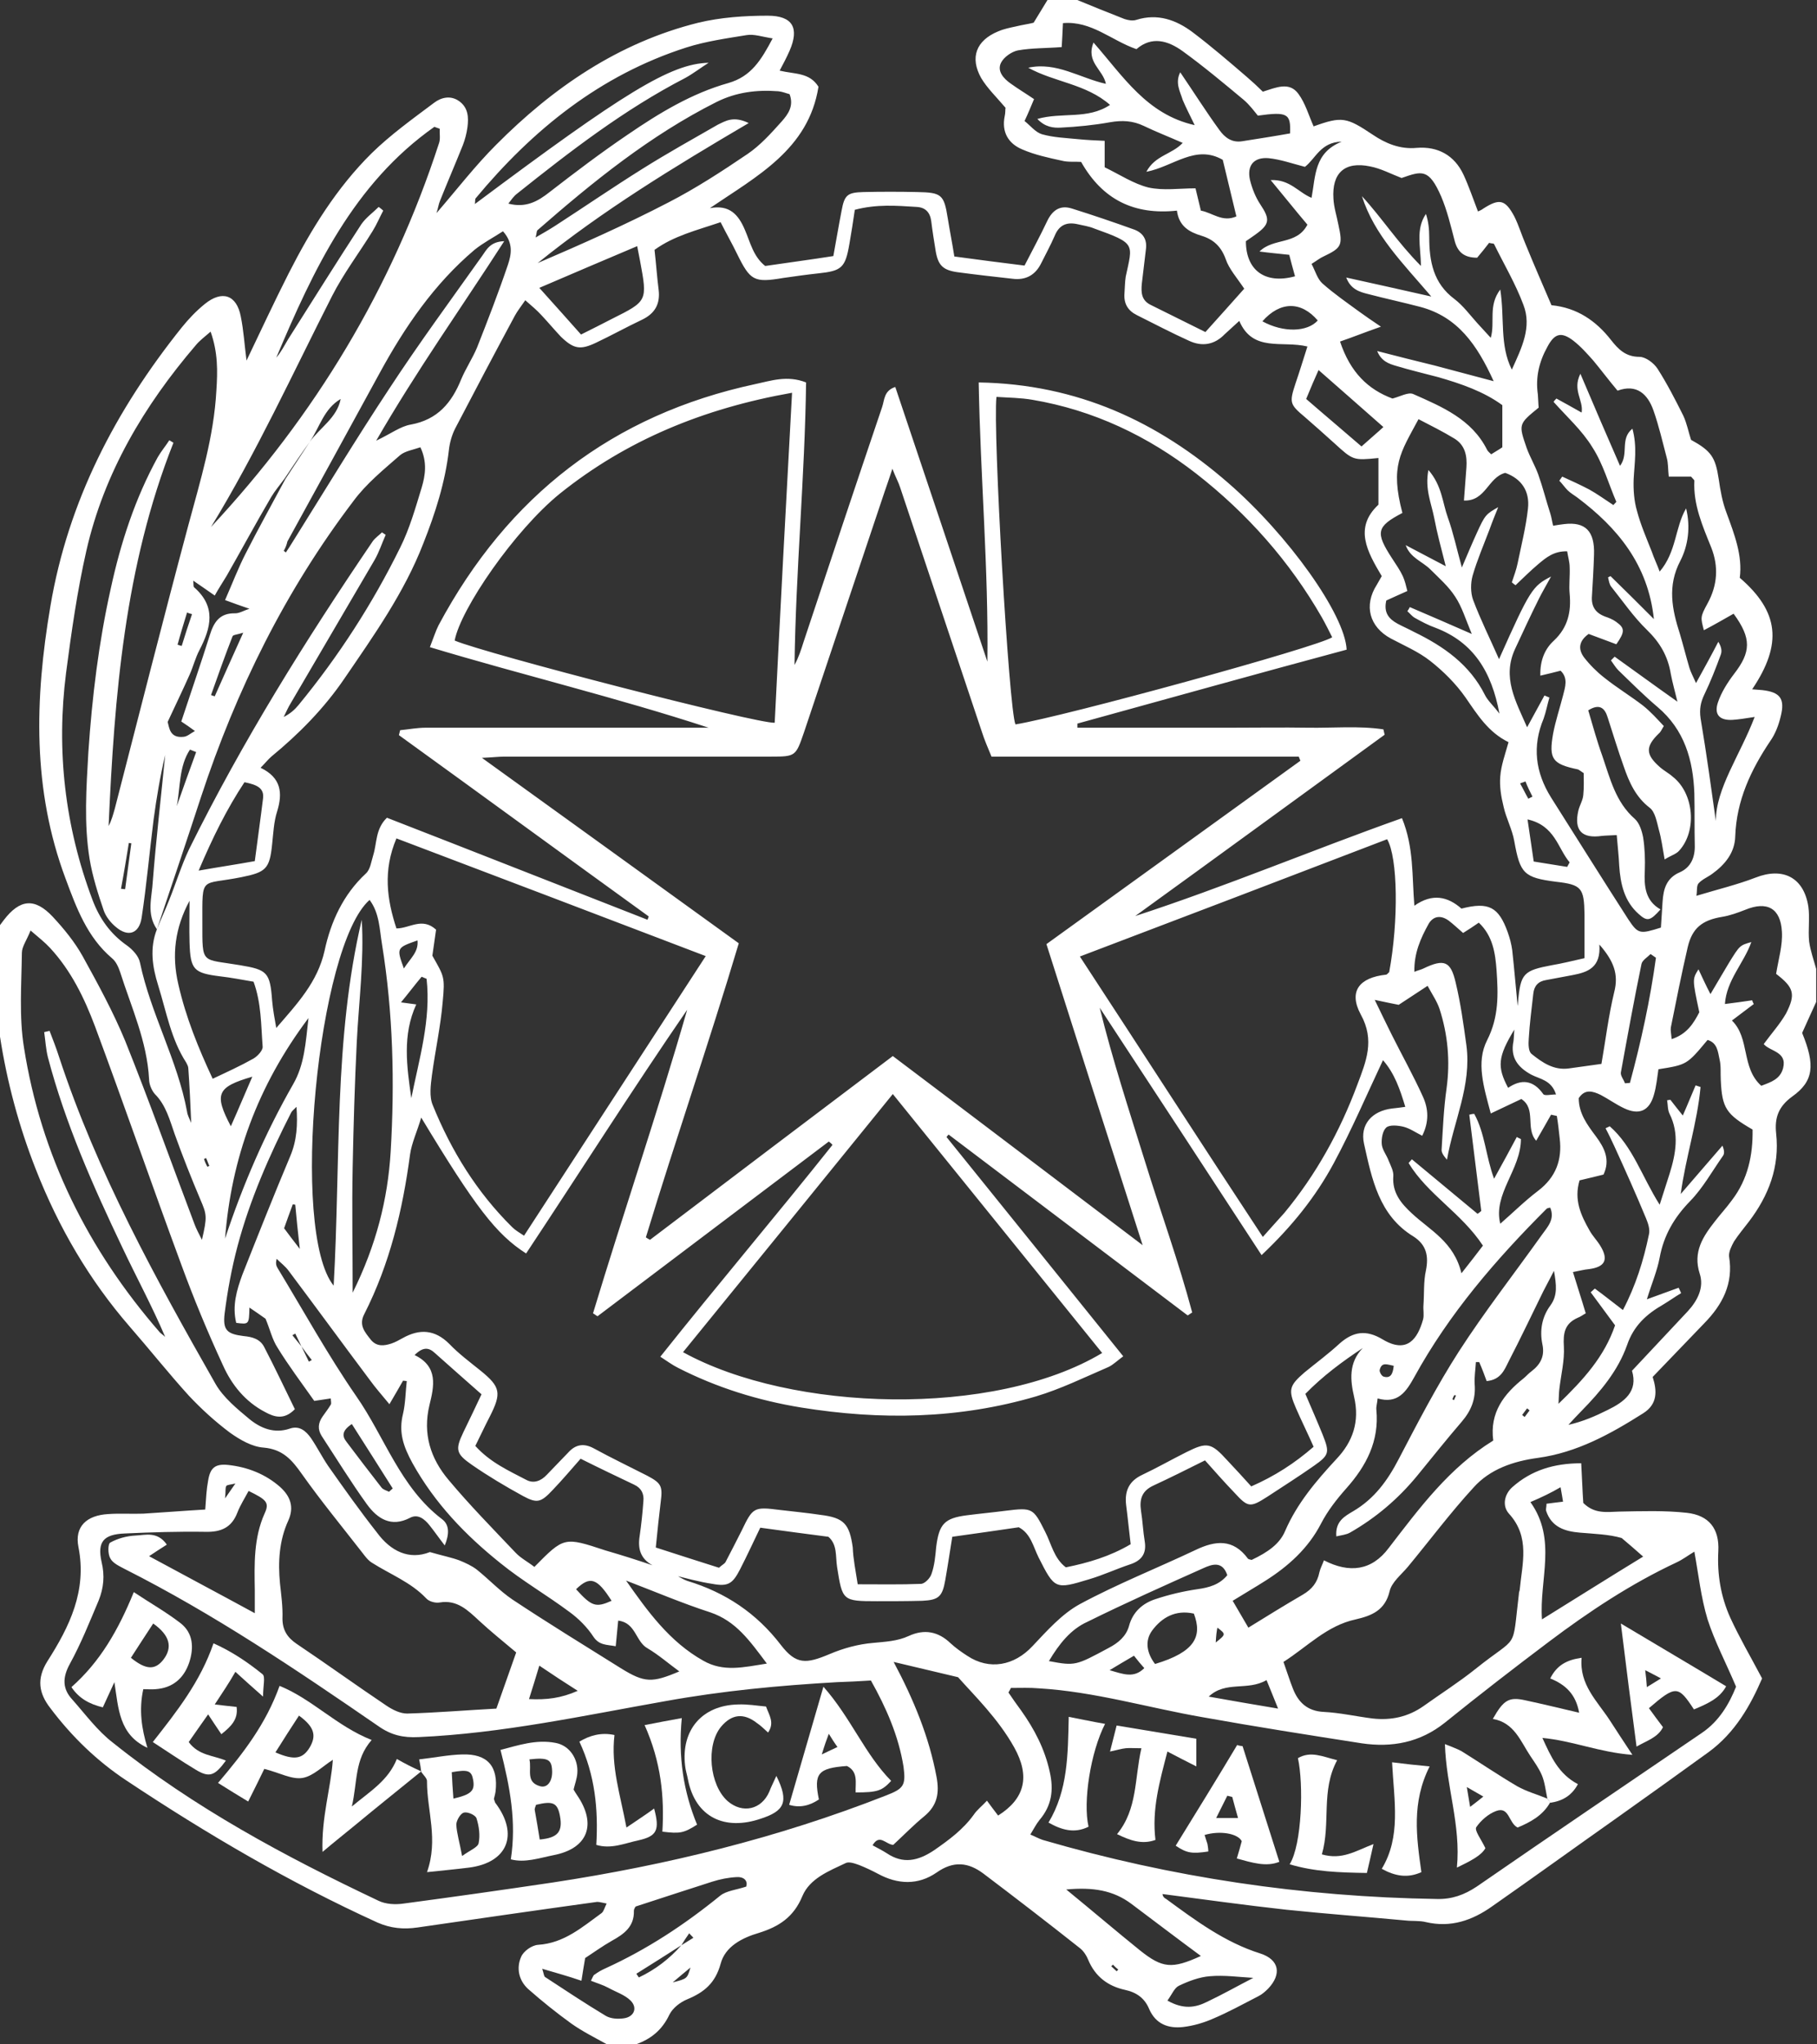 <!-- Generator: Adobe Illustrator 24.0.1, SVG Export Plug-In  -->
<svg version="1.1" xmlns="http://www.w3.org/2000/svg" xmlns:xlink="http://www.w3.org/1999/xlink" x="0px" y="0px" width="440px"
	 height="495px" viewBox="0 0 440 495" style="enable-background:new 0 0 440 495;" xml:space="preserve">
<rect x="0" y="0" width="440" height="495" fill="#333333" stroke="none"/>
<style type="text/css">
	.st0{fill:#FFFFFF;}
</style>
<defs>
</defs>
<g>
	<path class="st0" d="M154,495c-2.3,0-4.7,0-7,0c-2.9-1.6-5.9-3.1-8.6-5c-3.6-2.6-7.1-5.4-10.5-8.4c-2.3-2.1-2.9-5.1-1.7-7.8
		c0.6-1.4,2.6-2.8,4.1-2.9c6.3-0.4,10.7-4.3,15.4-7.7c0.5-0.4,0.7-1.3,1.2-2.3c-1.1-0.2-1.7-0.4-2.3-0.4c-14.5,2-29,4.1-43.5,6.2
		c-3.4,0.5-6.5,0.2-9.7-1.2c-21.3-9.7-41.4-21.5-60.8-34.4c-7.1-4.7-13.2-10.6-18.4-17.5c-2.8-3.6-3.4-7.1-0.7-11.4
		c5.3-8.3,9.6-17,7.5-27.6c-1-5,2-7.7,7.2-8c2.8-0.2,5.7,0,8.5-0.1c4.9-0.3,9.8-0.7,15-1c0.2-2.8,0.3-4.9,0.7-7
		c0.5-3.1,1.7-4.1,4.8-3.8c4.7,0.5,9.1,2.2,12.7,5.4c2.4,2.2,3.4,4.8,1.9,8.1c-2.2,4.8-2.5,10-2,15.2c0.3,2.8,0.7,5.6,0.6,8.5
		c0,2.8,1.2,4.6,3.4,6.1c7.3,4.9,14.5,10.1,21.8,15c1.5,1,3.3,1.9,5,1.9c7.1-0.2,14.2-0.8,21.6-1.2c1.7-4.8,3.2-9.1,4.8-13.6
		c-3.2-2.7-6.2-5.1-9-7.7c-2.7-2.5-5.3-5.1-9.5-4.4c-1,0.2-2.6-0.2-3.3-1c-3.7-3.9-8.7-5.8-13.1-8.6c-1-0.6-1.7-1.6-2.4-2.5
		c-4.9-6.3-10-12.5-14.6-19c-2.4-3.4-4.6-6-9.3-6.4c-2.8-0.2-5.7-1.9-8.1-3.6c-3.6-2.7-6.9-5.7-10-9c-4.9-5.4-9.5-11.2-14.3-16.7
		c-9.8-11.3-17.2-24-22.7-38C4.6,272.8,1.7,262,0,251c0-9,0-18,0-27c0.3-0.4,0.6-0.8,0.9-1.2c3.9-5.1,7.5-5.5,11.9-0.8
		c2.7,2.9,5.3,6.1,7.2,9.5c3.7,6.7,7.4,13.5,10.3,20.5c5.9,14.7,11.2,29.6,16.8,44.4c0.4,1.1,1,2.2,1.8,3.8c1.3-5.6,1.2-6.1-0.4-9.8
		c-2.2-5.2-4.3-10.5-6.2-15.8c-1.2-3.4-2.1-7-4.8-9.7c-0.8-0.9-1.4-2.4-1.4-3.6c-0.5-9.2-4.3-17.4-7-25.9c-0.4-1.2-1-2.6-2-3.4
		c-6-5.1-8.6-12.2-11.2-19.2c-8.1-21.6-7.5-43.6-3.7-66c4.3-25.5,15.8-47.5,31.8-67.5c1.7-2.1,3.5-4,5.6-5.7c4.2-3.4,7.7-2.2,8.7,3
		c0.7,3.4,0.9,6.9,1.4,10.7c3.5-7.3,6.7-14.2,10.2-21.1c5.4-10.6,11.6-20.7,20.1-29.1c4.6-4.5,9.9-8.3,15.1-12.2
		c1.7-1.3,4-1.9,6.1-0.4c2.2,1.6,2.3,3.9,2,6.3c-0.2,1.5-0.6,3-1.1,4.3c-1.8,4.5-3.7,8.9-5.5,13.4c-0.4,0.9-0.5,1.9-0.9,3.1
		c5-5.8,9.4-11.5,14.4-16.5c13.8-13.9,29.7-24.8,49-29.6c5.4-1.3,11.2-1.7,16.8-1.7c6.1,0,7.7,3,5.3,8.5c-0.7,1.6-1.5,3.1-2.4,4.8
		c3.7,0.9,7.2,0.4,9.4,3.9c-2.4,15.2-15,21.7-26.3,29.4c4.7-0.9,6.9,1.5,8.5,5.3c1.3,3,2,6.4,4.9,8.7c5.4-0.8,10.8-1.5,16.5-2.4
		c0.7-3.8,1.3-7.4,2-11c0.7-3.8,1.4-4.4,5.3-4.5c4.3-0.1,8.7-0.1,13,0c5.9,0.1,6.5,0.6,7.4,6.3c0.5,3.1,1.1,6.1,1.6,9.3
		c5.9,0.8,11.3,1.5,17,2.2c1.9-3.7,3.8-7.2,5.5-10.8c1.3-2.7,3.2-3.9,6-3c5.1,1.6,10.1,3.3,15.1,5.1c2.1,0.8,3.1,2.4,2.8,4.7
		c-0.3,2.8-0.7,5.6-1,8.4c-0.2,2.1-0.1,4,2.1,5.1c4.3,2.1,8.6,4.3,13.3,6.6c3.3-3.7,6.5-7.2,9.4-10.5c-1.8-2.7-3.7-4.8-4.5-7.2
		c-1.1-3-2.9-4.7-5.8-5.6c-3-0.9-5.5-2.3-6-6.1c-10.3,1.1-18-2.6-23.2-11.8c-1.5-0.1-3.2,0.1-4.7-0.3c-3.2-0.7-6.5-1.4-9.5-2.7
		c-3.4-1.4-5.1-4.2-4.3-8.1c0.2-0.8,0.1-1.6,0.2-2c-2.2-2.6-4.4-4.7-5.9-7.2c-2.8-5-1.2-9.1,4.1-11.3c1.4-0.6,2.9-0.9,4.3-1.2
		c1.6-0.4,3.2-0.6,4.3-0.9c1.4-2.3,2.5-4.1,3.6-5.9c2,0,4,0,6,0c4.1,1.7,8.3,3.4,12.4,5c0.9,0.3,2,0.5,2.9,0.2c5.1-1.6,9.6,0,13.6,3
		c4.5,3.4,8.8,7.1,13.1,10.8c1.4,1.2,2.7,2.4,3.9,3.6c3.2-1,6.4-2.5,8.6,0.5c1.7,2.3,2.5,5.2,3.7,7.9c6.9-2.5,8-2.2,14.3,2
		c3.1,2.1,6.6,3.6,10.7,3.2c5.1-0.4,9.1,1.8,11.3,6.5c1.3,2.8,2.3,5.8,3.5,8.9c0.5-0.2,0.9-0.4,1.3-0.7c3.9-2.5,5.3-2.2,7.5,1.9
		c1.1,2.2,1.8,4.6,2.8,6.9c2,4.9,4.1,9.7,6.2,14.6c6.2,0.6,10.8,3.8,14.4,8.4c1.8,2.3,3.6,4.1,6.9,4.1c1.5,0,3.5,1.5,4.4,2.9
		c2.3,3.6,4.3,7.5,6.2,11.3c0.9,1.9,1.3,4.1,1.9,5.9c4.9,2.7,5.9,4.2,6.7,9.5c0.4,2.8,0.9,5.6,1.9,8.2c1.9,5.2,3.9,10.3,3.2,15.7
		c9.5,8.2,10.4,16,3,27c0.9,0.1,1.7,0.1,2.5,0.2c4.3,0.5,5.5,2.1,4.4,6.4c-0.5,2.1-1.3,4.2-2.5,5.9c-4.7,7-8.2,14.4-8.5,23.1
		c-0.1,3.9-2.4,6.8-5.6,9.1c-1.1,0.8-2.4,1.3-3.3,2.3c-0.5,0.6-0.3,1.8-0.5,3c5.3-1.6,9.9-2.7,14.3-4.4c6.6-2.6,11.7-0.1,12.8,7
		c0.4,2.8-0.1,5.7,0.2,8.5c0.3,2.2,1.1,4.4,1.7,6.6c0,2.7,0,5.3,0,8c-1.2,2.6-2.3,5.1-3.4,7.5c3.2,7.8,2.8,11.7-2.4,15.4
		c-3.3,2.4-4.3,5.1-3.9,8.9c0.9,8.1-1.8,15.1-6.6,21.4c-1.2,1.6-2.5,3.1-3.6,4.8c-0.6,1.1-1.3,2.5-1.2,3.6c1.1,6.6-1.6,11.7-6,16.2
		c-4.1,4.3-8.3,8.6-12.5,13c1.1,3.4,1.2,6.6-2.3,8.8c-7.9,5-16,9.5-25.5,10.8c-5.9,0.8-11.6,2.7-15.6,7.2
		c-5.6,6.1-10.6,12.8-15.9,19.2c-1.6,1.9-3.9,3.7-4.4,5.9c-1.1,4.6-4.3,5.9-8.2,6.8c-7,1.5-11.7,6.6-17.5,10.3
		c0.9,2.5,1.5,4.5,2.3,6.5c1.3,3.3,3.5,5.4,7.4,5.6c4,0.2,7.9,1.1,11.9,1.6c4.5,0.5,8.6-0.4,12.3-3c4.2-3,8.6-5.8,12.6-9
		c10.6-8.5,8.8-4,10.5-18.1c0-0.3,0.1-0.7,0.2-1c0.6-6.4,2.6-12.8-2.6-18.5c-1.7-1.9-1.1-4.7,0.8-6.4c4.6-4.1,10.1-5.8,16.7-5.8
		c0.2,3.6,0.3,6.7,0.5,9.6c2.7,2.7,5.6,2.2,8.7,2.1c5.5-0.1,11-0.3,16.4,0.3c5.3,0.6,7.9,3.8,7.6,9.3c-0.3,5.6,0.6,11,2.9,16.1
		c2.2,4.8,4.9,9.4,7.7,14.7c-2.8,6.5-6.5,13.1-12.9,17.8c-7.3,5.3-14.6,10.5-21.9,15.7c-10.2,7.2-20.3,14.5-30.6,21.7
		c-4.8,3.4-10,5.2-16,3.8c-1.6-0.4-3.3-0.2-5-0.4c-9.6-0.9-19.2-1.6-28.8-2.6c-10-1.1-20-2.5-30-3.8c0.1,0.7,0.5,1,0.9,1.2
		c7.1,5.2,14.2,10.5,22.8,13.2c4.6,1.5,5.2,5,1.9,8.5c-0.7,0.7-1.5,1.4-2.3,1.8c-3.7,1.9-7.3,3.9-11.1,5.5c-2.3,1-4.7,1.7-7.2,2
		c-3.6,0.4-6.6-0.7-8.2-4.3c-1.1-2.7-3.1-4.1-5.9-4.7c-4.1-0.9-7.2-3.2-8.9-7.3c-0.4-1-1.1-2.1-2-2.8c-7.7-6.1-15.5-12.1-23.3-18
		c-3.7-2.8-7.3-3.2-11.4-0.3c-4.5,3.1-9.4,2.9-14.2,0.3c-1.5-0.8-3-1.5-4.5-2.1c-1.1-0.4-2.5-0.9-3.3-0.5c-4,1.9-8.7,3.7-10.5,8
		c-2.1,5.1-5.7,7.4-10.5,8.9c-4.1,1.2-8.2,3.3-9.3,7.5c-1.3,4.7-4,6.9-8.1,8.6c-1.7,0.7-3.5,2.1-4.3,3.7
		C160.3,491.6,157.6,493.7,154,495z M73,326c-0.5-1-1-2.1-1.5-3.1c-0.2,0.1-0.5,0.3-0.7,0.4C71.5,324.2,72.3,325.1,73,326
		c0.6,1.2,1.2,2.5,1.8,3.7c0.2-0.1,0.5-0.3,0.7-0.4C74.6,328.2,73.8,327.1,73,326z M165,471c-3.6,2.3-7.2,4.6-10.9,6.9
		c0.2,0.3,0.4,0.6,0.6,0.9C158.7,476.9,162.1,474.3,165,471c1-0.6,1.9-1.2,2.9-1.8c-0.3-0.4-0.7-0.7-1-1.1
		C166.2,469.1,165.6,470,165,471z M75,107c2.5-3.5,6.6-5.8,7.5-10.4C78.4,99,77.4,103.5,75,107c-2.1,2.9-4.1,5.9-6.1,8.9
		c-1.1,1.5-2.3,2.9-3.2,4.4c-3.7,6.3-7.2,12.8-10.8,19.1c-0.9,1.5-1.9,3-2.9,4.8c-1.9-1.3-3.4-2.4-5.2-3.6c0.1,1,0,1.4,0.2,1.6
		c5.4,4.7,4.1,9.8,1.3,15.2c-1,1.9-1.5,4-2.4,6c-1.6,3.6-3.3,7.1-5.3,11.4c0.4,1.4,0.5,4,3.9,3.6c0.9-0.1,1.6-0.8,2.7-1.4
		c-1.2-0.9-2.1-1.5-3.3-2.3c2.3-7,4.7-13.9,6.9-20.9c1-3.2,2.4-5.4,6.2-5.3c1,0,2.1-0.7,3.4-1.1c-2.1-0.7-3.7-1.3-5.9-2.1
		c1.8-4.1,3.2-7.8,5-11.3c3.1-6.1,6.4-12,9.6-18C71.1,113,73,110,75,107z M158,379c1.7,0.7,3.4,1.3,5,2c1.2,0.6,2.3,1.4,3.5,1.8
		c9.2,2.8,16.7,7.8,22.6,15.5c3.7,4.8,6.1,4.6,11.8,2.2c3.3-1.4,6.9-2.4,10.5-2.7c3-0.3,5.9-0.4,8.7-1.7c3.7-1.7,7.1-1.1,10.1,1.8
		c1.2,1.1,2.6,2.1,4,3c5.4,3.6,11.4,2.4,15.8-2.3c3.5-3.7,7.1-7.8,11.5-10.2c9.1-4.9,18.7-8.7,28-13.1c4.8-2.3,9.1-2.8,12.7,2.1
		c0.2,0.2,0.6,0.2,0.9,0.3c4-1.9,6.8-3.9,8.1-7c2.9-6.7,7.5-12.1,12.4-17.4c4-4.2,5.7-9.1,4.3-15.1c-0.9-3.9-1.4-8.2,2.1-11.8
		c-5,3.3-9.7,6.8-13.9,11.1c1.5,3.5,2.9,6.7,4.2,9.9c1.7,4.3,1.6,4.9-2.1,7.5c-3.7,2.6-7.5,5-11.3,7.5c-4.2,2.7-4.7,2.6-8-1
		c-2.4-2.5-4.7-5.1-7.1-7.8c-4.4,2.2-8.4,4.2-12.5,6.1c-2.8,1.3-3.4,3.3-3,6.1c0.4,2.5,0.5,5,0.9,7.4c0.5,3-0.8,4.7-3.6,5.6
		c-3.3,1.1-6.5,2.6-9.9,3.6c-8.2,2.5-8.3,2.4-12.2-5.3c-1.3-2.6-1.9-5.8-4.8-7.3c-5.3,0.8-10.5,1.5-16.1,2.3
		c-0.6,3.7-1.1,7.1-1.7,10.5c-0.7,4-1.6,4.8-5.5,5c-3.7,0.1-7.3,0.1-11,0.1c-8.4,0-8.4-0.1-9.7-8.3c-0.4-2.6,0.1-5.4-2.1-7.3
		c-5.4-0.7-10.7-1.4-16.5-2.2c-1.6,3.3-3.2,6.8-4.9,10.1c-1.8,3.5-2.9,4.2-6.7,3.5c-3.3-0.5-6.5-1.4-9.7-2.2
		C161.3,380.4,159.6,379.7,158,379c-2.9-1.6-3.6-4-3.1-7.1c0.4-2.8,0.7-5.6,0.9-8.4c0.2-1.8-0.5-3.2-2.2-4c-4.2-2-8.4-4-13-6.3
		c-2.3,2.6-4.4,5.1-6.7,7.5c-2.9,3.1-3.8,3.4-7.3,1.5c-4.2-2.3-8.4-4.8-12.3-7.5c-3.9-2.7-4.1-3.7-2.1-7.9c1.5-3.1,3-6.2,4.4-9.2
		c-4.1-3.6-7.7-6.8-11.3-10c-1.4-1.3-2.8-1.6-4.9,0.5c5.8,2.8,4.7,7.6,3.6,12.1c-1.7,7,0.3,13,4.6,18.1c5.1,6.1,10.7,11.8,16.2,17.6
		c1.3,1.4,3.1,2.3,4.6,3.5c7.2-7.3,7.2-7.3,17.2-4C150.4,376.5,154.2,377.7,158,379z M38,225c-2.6-3.7-1.2-7.8-1-11.6
		c0.8-10.2,2-20.4,3-30.6c-1.2,5.1-2.1,10.4-2.8,15.6c-1,7.9-1.7,15.9-2.9,23.8c-0.6,3.9-3.3,4.8-6.3,2.2c-1.2-1-2.4-2.5-2.9-4
		c-1.4-4.1-2.7-8.2-3.4-12.4c-1.4-8.6-0.8-17.2-0.3-25.9c0.9-13.3,2.5-26.5,5.4-39.5c2.4-11.1,5.9-21.9,11.4-31.9
		c0.8-1.4,1.9-2.7,2.8-4.1c0.3,0.2,0.7,0.4,1,0.6C30.2,137,27.7,168.4,26.3,200c0.7-1.3,1.1-2.8,1.5-4.2
		c5.9-22.9,11.7-45.8,17.8-68.6c2.9-10.8,6.2-21.4,6.8-32.7c0.3-4.6,0.4-9.1-1.4-14.2c-1.5,1.3-2.7,2.2-3.6,3.3
		c-12.5,14.6-22.2,30.9-26.5,49.8c-2.2,9.7-3.6,19.6-4.9,29.5c-2.4,18.8-0.3,37.2,6.4,55c1.7,4.5,4.3,8.2,8.3,11
		c1.4,1,2.9,2.6,3.2,4.2c2.6,12.4,9.1,23.6,11.4,36.1c0.1,0.8,0.5,1.5,1,2.7c-0.2-4.8-0.4-9-0.7-13.2c0-0.5-0.3-1-0.5-1.4
		c-3.7-5.7-4.8-12.3-6.8-18.7C36.9,234.1,36.2,229.6,38,225c0.9-2.3,2-4.6,2.9-6.9c1.7-4.2,3-8.5,4.9-12.5
		C58.7,179.5,74,155,90.3,131c0.6-0.8,1.5-1.4,2.2-2.1c0.3,0.2,0.6,0.4,0.9,0.6c-0.9,2-1.6,4.2-2.7,6.1c-6.7,11.5-13.5,23-20.2,34.5
		c-0.7,1.1-1.2,2.3-1.8,3.5c1.6-0.8,2.7-1.8,3.6-2.9c9.7-11.8,17.9-24.5,24.6-38.1c2.3-4.6,3.7-9.6,5.2-14.5c0.9-3,1.4-6.2-0.3-9.8
		c-1.7,0.6-3.7,0.9-4.9,1.9c-4,3.5-8.2,6.9-11.3,11.1c-16.5,21.7-28.4,45.8-36.9,71.6C45.2,203.6,41.6,214.3,38,225z M260.9,175.2
		c0,0.3,0,0.6,0,1c6.1,0,12.3,0,18.4,0c6.2,0,12.3,0,18.5,0c6.3,0,12.7-0.1,19,0c6,0.1,12.2-0.5,18.2,0.4c0.1,0.4,0.2,0.8,0.3,1.3
		c-20.1,14.6-40.2,29.3-60.4,43.9c21.8-7.1,42.9-16,64.6-23.7c2.9,7.1,2.4,13.9,3,21.2c4.4-3.1,8.1-2.2,11.4,0.7
		c6.6-1.7,9-0.4,11.2,5.7c0.5,1.4,0.9,2.9,1.1,4.4c0.5,4.6,0.9,9.3,1.3,13.4c0,0.1,0.1-0.4,0.1-0.8c0.6-7,1.3-7.7,8.2-9
		c2.4-0.4,4.8-1,7.9-1.7c0-3.7,0-7.2,0-10.6c-0.1-6.4-0.7-7.2-6.9-7.9c-7.8-1-8.7-2-10.1-9.8c-0.5-2.9-2-5.6-2.6-8.4
		c-0.6-2.4-1-4.9-0.8-7.3c0.2-2.7,1.2-5.4,2-8.3c-4.9-2.4-7.5-6.6-10.4-10.8c-2.3-3.3-5.4-6.4-8.6-8.9c-2.8-2.2-6.3-3.7-9.5-5.4
		c-5.2-2.8-6.6-8-3.4-13c0.4-0.7,0.8-1.4,1.2-2.1c-3.5-5.9-6.8-11.7-0.8-17.3c0-4.1,0-7.7,0-11.3c-6.1,0.6-6.1,0.6-10.7-3.6
		c-2.3-2.1-4.7-4.2-7.1-6.3c-3.7-3.1-3.8-3.5-2.3-8.1c1-2.9,1.9-5.9,2.9-9c-6.1-1.5-13.2,1.5-16.5-6.2c-1.3,1.2-2.4,2.2-3.5,3.2
		c-2.5,2.6-5.5,3.1-8.7,1.6c-4.2-1.9-8.4-4.1-12.6-6.2c-2.2-1.1-3.2-2.8-3-5.3c0.1-1.3,0.1-2.7,0.3-4c1.7-8,2.6-8-7.7-11.7
		c-1.2-0.5-2.6-0.7-3.9-1c-2.6-0.6-4.5,0.1-5.6,2.8c-1,2.3-2.2,4.5-3.3,6.7c-1.4,2.8-3.7,4.1-6.9,3.7c-4.5-0.5-8.9-1-13.4-1.6
		c-3.4-0.5-4.6-1.6-5.2-5c-0.4-2.5-0.8-4.9-1.1-7.4c-0.3-2.1-1.4-3.3-3.6-3.4c-4.8-0.3-9.6-0.7-14.9,0.7c-0.4,2.7-0.8,5.4-1.3,8.2
		c-1,5.9-1.9,6.6-7.6,7.2c-2.8,0.3-5.6,0.7-8.4,1.1c-7.1,1.2-8,0.7-11.2-5.8c-1.2-2.5-2.6-4.9-4-7.7c-5.9,2-11.3,3.3-16,6.7
		c0.4,3.5,0.6,6.6,1,9.7c0.4,3.4-0.9,5.7-4,7.2c-3.8,1.8-7.4,3.8-11.2,5.6c-3.8,1.8-5.4,1.5-8.5-1.5c-1.6-1.7-3.1-3.5-4.7-5.2
		c-1.1-1.2-2.3-2.2-3.9-3.6c-1.1,1.6-1.9,2.6-2.5,3.7c-4.9,9.1-9.7,18.2-14.5,27.4c-0.8,1.6-1.3,3.4-1.5,5.2
		c-0.9,7.8-3.3,15.3-6.2,22.6c-4.6,11.9-12,22.3-19.1,32.7c-4.9,7.2-11,13.4-17.7,18.9c-0.8,0.7-1.5,1.6-2.6,2.7
		c5,2.4,5.4,6.1,4,10.6c-0.8,2.5-0.9,5.2-1.2,7.9c-0.6,6-1.5,6.8-7.5,8c-9.9,2-9.4-0.6-9.4,11c0,10.3-0.3,8.7,9.1,10.3
		c6.6,1.1,7.3,1.7,7.8,8.6c0.2,2.2,0.6,4.4,1,6.6c5.1-5.9,10-11.1,11.7-18.7c1.5-7,4.5-13.6,10-18.7c1.1-1,1.3-2.9,1.8-4.5
		c0.9-2.9,0.5-6.3,3.3-9c21.1,8.2,42.1,16.5,63.1,24.7c0.1-0.3,0.2-0.5,0.3-0.8c-20.2-14.6-40.3-29.3-60.5-43.9
		c0.1-0.4,0.2-0.8,0.3-1.2c2.1-0.2,4.1-0.6,6.2-0.6c21.2,0,42.3,0,63.5,0c1.7,0,3.4,0,5,0c-22.3-7.3-44.9-12.7-67.5-19.5
		c0.9-2.3,1.4-3.9,2.1-5.3C123,120,148.4,100.4,182.9,93c3.8-0.8,7.7-2.2,12.3-0.4c-0.3,22.8-2.5,45.6-2.8,68.4
		c1-1.8,1.6-3.7,2.2-5.6c6.3-19,12.6-37.9,19-56.8c0.6-1.7,0.4-4,3.2-4.9c7.5,22.3,14.9,44.4,22.3,66.5c0.3-22.5-1.7-44.8-2.1-67.6
		c23.9,0.4,43.4,9.5,60.5,24.4c14.5,12.6,28.2,31.8,28.6,40.3C304.5,163.1,282.7,169.2,260.9,175.2z M207.7,383.6
		c5.4,0,10.4,0.1,15.3-0.1c0.9,0,2.3-1.4,2.6-2.5c0.7-2,0.9-4.2,1.1-6.4c0.7-5.6,2-7,7.4-7.7c3.1-0.4,6.3-0.7,9.4-1.1
		c6.5-0.8,6.7-0.7,9.6,5.1c1.5,2.9,2.1,6.4,5,8.6c5.4-1.1,10.6-2.6,15.7-5.6c-0.4-3.3-0.7-6.4-1.1-9.5c-0.4-3.4,0.7-5.8,3.9-7.3
		c3.6-1.7,7.1-3.7,10.7-5.5c5-2.5,6-2.3,9.9,2c1.9,2,3.8,4.1,5.8,6.3c5.7-2.5,10.5-5.6,15.1-9.6c-1.5-3.4-3-6.4-4.3-9.4
		c-1.9-4.4-1.6-5.4,2.1-8.6c2.8-2.3,5.8-4.5,8.5-7c3.3-2.9,6.4-3.4,10.4-1c6,3.6,8.5-0.2,9.8-4.8c0.3-1.1,0-2.3,0.1-3.5
		c0.2-2.8,0-5.7,0.6-8.4c0.7-3.5,0.1-6.2-3-8.2c-8.4-5.1-10.1-14-12-22.5c-1-4.6,1.9-7.9,6.8-8.5c0.9-0.1,1.9-0.2,3.2-0.4
		c-1.3-4.3-2.6-8.1-5.4-11.3c-4,8.5-7.6,16.9-11.9,24.9c-4.4,8.2-10.2,15.4-17.5,22.3c-13.3-20.4-26.2-40.1-39.2-59.9
		c3.1,12.6,7.1,24.8,10.9,37c3.8,12.3,8.2,24.4,11.5,36.8c-0.4,0.2-0.7,0.5-1.1,0.7c-19.3-14.6-38.6-29.2-57.9-43.8
		c-0.2,0.2-0.3,0.4-0.5,0.6c14.2,17.6,28.4,35.2,42.8,53.1c-1.5,1.1-2.5,2.1-3.6,2.6c-5.8,2.5-11.5,5.3-17.5,7.1
		c-18.7,5.5-37.7,5.8-56.9,2.7c-10.4-1.7-20.4-4.8-29.8-9.6c-1.4-0.7-2.6-1.6-4.3-2.7c14-17.6,28.1-34.2,41.7-51.3
		c-0.3-0.3-0.6-0.6-0.9-0.8c-18.7,14.1-37.3,28.2-56,42.3c-0.4-0.2-0.7-0.5-1.1-0.7c7.4-24.5,15.7-48.8,22.8-73.5
		c-13.4,19.5-26,39.4-39,59c-7.2-4.6-12.3-11.2-25.4-32.9c-1,3.4-2.3,6.1-2.7,8.9c-1.8,13.5-4.9,26.5-11.1,38.7
		c-1.4,2.7,0.2,4.4,1.6,6.2c1.4,1.7,3.2,1.5,5,0.9c0.9-0.3,1.8-0.8,2.7-1.3c4.1-2.3,7.8-2.1,11.3,1.4c2.3,2.4,5,4.4,7.6,6.5
		c4.8,3.9,5.1,5.4,2.2,11.1c-1.2,2.3-2.3,4.7-3.5,7.1c3.6,4,8.1,6,12.3,8.2c1.8,1,3.6,0.3,5-1.2c1.7-1.8,3.5-3.6,5.2-5.4
		c1.8-2,3.8-2.3,6.2-1c4.2,2.3,8.6,4.4,12.9,6.6c3.4,1.8,3.8,2.5,3.3,6.3c-0.4,3.4-0.8,6.9-1.2,11.1c5.3,1.7,10.5,3.4,15.3,4.9
		c0.9-0.8,1.4-1,1.6-1.4c1.3-2.5,2.6-5,3.9-7.6c2.7-5.6,2.9-5.8,9.2-5c3.3,0.4,6.6,0.7,9.9,1.2c5.7,0.7,7,2.2,7.8,7.9
		C206.6,377.5,207.2,380.3,207.7,383.6z M216.2,255.7c20.3,15.3,39.9,30.2,60.5,45.8c-8-24.9-15.6-48.7-23.3-72.9
		c20.7-14.9,41.1-29.7,61.5-44.4c-0.1-0.3-0.3-0.7-0.4-1c-24.8,0-49.5,0-74.4,0c-0.9-2.2-1.7-4-2.3-5.9
		c-6.6-19.7-13.2-39.5-19.8-59.2c-0.4-1.3-1.1-2.5-1.9-4.6c-0.8,2.5-1.4,4.1-1.9,5.6c-6.5,19.4-13,38.8-19.5,58.2
		c-2,5.8-2,5.9-8,5.9c-21.5,0-43,0-64.5,0c-1.5,0-3,0.2-5.5,0.3c21.2,15.3,41.6,30,62.2,44.9c-7.2,24.1-15.3,47.5-22.5,71.2
		c0.3,0.2,0.6,0.4,1,0.6C176.8,285.5,196.3,270.7,216.2,255.7z M210.9,406.9c-2.9,0.2-5.5,0.3-8.2,0.4c-14,0.8-27.8,2.1-41.6,4.6
		c-19.8,3.5-39.5,7.8-59.7,8.7c-3.8,0.2-6.7-0.5-9.7-2.6c-19.9-13.7-39.9-27.2-61.5-38.1c-1.3-0.7-2.9-1.4-3.5-2.6
		c-0.6-1-0.6-3.5,0-3.8c1.8-1,4-1.6,6.1-1.7c2.4-0.1,5.3-1.1,7.6,2.2c-1.6,1-3.1,2-4.3,2.8c8.3,4.5,16.6,8.9,25.6,13.8
		c0-2.4,0-4,0-5.6c-0.1-6.3-0.3-12.6,2.4-18.6c1.2-2.6,0.4-3.3-3.9-5.4c-0.9,1.7-2,3.4-2.7,5.2c-1.4,3.7-4,4.8-7.8,4.7
		c-6.5-0.1-13,0.1-19.5,0.4c-5.1,0.2-6.7,2-5.6,6.9c0.8,3.3,0.5,6.3-0.7,9.3c-2.2,5.2-4.3,10.5-7,15.4c-1.8,3.3-1.8,6,0.6,8.6
		c3.2,3.6,6.1,7.6,9.9,10.5C47,437.7,69,449.5,91.6,460.2c1.8,0.9,4.2,1,6.2,0.7c12-1.6,24-3.3,36.1-5.1c27.6-4.2,54.5-10.8,80.5-21
		c4.4-1.7,5-2.4,4.4-7C217.6,420.3,214.6,413.5,210.9,406.9z M244.8,408.7c-0.2,0.4-0.4,0.8-0.6,1.1c1,1.5,2,2.9,3.1,4.4
		c3.2,4.5,5.7,9.3,6.9,14.8c1,4.4,0.5,8.2-2.5,11.7c-0.8,1-1.4,2.2-2.2,3.5c1.2,0.5,2.1,1,3,1.3c31.2,9.1,63,13.8,95.4,14.3
		c3.7,0.1,6.7-1,9.7-3c18.1-12.5,36.3-24.8,54.5-37.2c4.3-2.9,6.7-7.2,8.3-11.2c-2.5-5.9-5.2-11-6.9-16.3
		c-1.6-5.3-2.2-10.9-3.2-16.4c-1.5,0.9-2.8,1.9-4.3,2.6c-11.1,5.2-21.2,11.9-30.9,19.2c-8.5,6.4-16.9,12.9-25.2,19.6
		c-6,4.8-12.8,6.1-20.2,5c-12.8-2-25.6-4-38.4-6.3c-13.3-2.3-26.2-6.2-39.7-7C249.4,408.6,247.1,408.7,244.8,408.7z M339.6,124.2
		c-6.3,3.3-6.6,4.7-2.5,11c0.9,1.4,1.9,2.8,2.6,4.3c0.5,1.1,0.8,2.4,1.1,3.6c-2,0.9-3.6,1.6-5.1,2.3c-0.7,3,0.7,4.5,2.7,5.6
		c1.3,0.7,2.7,1.3,4,2c7.2,3.5,13.5,7.9,17.2,15.3c0.7,1.4,2,2.5,3.5,4.5c-1.9-10.2-6.3-17.3-15.5-20.8c-1.7-0.6-3.4-1.5-5-2.4
		c-0.7-0.4-1.2-1.1-1.8-1.6c0.2-0.3,0.4-0.6,0.6-1c4.7,2,9.5,4.1,15,6.5c-1.5-3.6-2.4-6.6-4-9c-1.6-2.5-3.9-4.5-6-6.6
		c-2-2-4.9-2.8-6-5.9c3.1,1.6,6.2,3.3,9.7,5.1c-1.1-4.3-2.1-8-2.8-11.7c-0.7-3.6-2.3-7-1.4-11.6c3.3,3.8,3.4,7.9,4.7,11.5
		c1.3,3.6,2.1,7.4,3.4,12.1c1.5-3.5,2.5-5.9,3.6-8.3c2-4.4,2.2-4.6,5.2-6.3c-0.8,2-1.5,3.7-2.1,5.4c-1.4,3.7-3,7.4-4.1,11.2
		c-0.5,1.8-0.5,4.1,0.1,5.8c1.8,4.8,4.1,9.4,6.3,14.4c7.5-16.8,8.1-17.7,12.6-20c-1.2,2.2-2.1,3.7-2.9,5.3c-2,4-3.9,8.1-5.8,12.2
		c-3.2,6.9,0.1,12.6,2.9,19c1.6-2.9,2.9-5.3,4.2-7.7c0.4,0.2,0.8,0.3,1.2,0.5c-0.5,1.7-0.8,3.4-1.4,5.1c-2.8,6.7-2,13,1.8,19.1
		c6.2,9.8,12.4,19.7,18.7,29.5c2.4,3.6,2.8,3.6,7.9,2c0.1-2,0.3-4.1,0.4-6.2c0.2-3.1,0.9-5.8,4.2-7.2c2.7-1.2,3.7-3.7,3.6-6.6
		c-0.1-4.2,0-8.3-0.1-12.5c-0.3-8.1-2.4-15.4-8.9-20.9c-3.3-2.8-6.4-5.9-9.5-8.9c-0.7-0.7-1.2-1.6-1.8-2.4c0.3-0.3,0.6-0.6,0.9-0.9
		c4.9,3.5,9.8,7.1,15.2,10.9c-0.6-2.5-1.2-4.6-1.6-6.7c-0.7-4.3-2.6-7.6-5.8-10.7c-3.2-3.1-5.8-6.9-8.6-10.4
		c-0.5-0.6-0.6-1.5-0.8-2.3c0.2-0.1,0.4-0.2,0.6-0.3c3.5,3.4,6.9,6.8,10.5,10.4c-1.4-13.2-8.8-22.1-18.5-29.4
		c-0.8-0.6-1.7-1.1-2.4-1.8c-0.7-0.7-1.3-1.6-2-2.3c0.2-0.3,0.5-0.7,0.7-1c2.2,1,4.4,2,6.5,3.1c2,1.1,3.9,2.5,5.9,3.8
		c0.2-0.3,0.5-0.5,0.7-0.8c-1.9-4.4-3.2-9.2-5.8-13.2c-2.5-4.1-6.2-7.4-9.4-11c0.2-0.3,0.4-0.5,0.7-0.8c2,1.1,4,2.2,6.1,3.4
		c0.5-3-2.3-5.4-0.3-9.4c3.4,8,6.4,15,9.6,22.3c2.2-2.9-0.1-6.5,3-9c1.2,4.4,0.5,8.3,0.3,12.2c-0.1,2.6,0.1,5.3,0.8,7.7
		c0.9,3.4,2.3,6.6,3.6,9.9c0.5,1.5,1.2,2.9,1.9,4.8c4.1-4.8,3.7-10.7,6.4-15.3c1.1,4.5,0.5,9-1.4,12.7c-3.2,6.1-2,11.8-0.1,17.7
		c0.8,2.7,1.5,5.5,2.3,8.2c0.3,1,0.8,1.9,1.6,3.7c2.1-3.8,3.8-6.9,5.4-10c0.8,1.3,0.9,2.3,0.6,3.1c-1.2,3.3-2.5,6.6-4,9.7
		c-0.9,1.9-1.2,3.5-0.9,5.7c1.5,8.9,2.7,17.8,3.7,24.9c0-7.9,5.8-15.8,9.4-25.2c-2.5,0.4-3.9,0.6-5.3,0.7c-3.1,0.2-4.6-1.2-3.6-4.2
		c0.8-2.4,2.3-4.8,3.9-6.9c4.1-5.3,4.3-8.6-0.1-14.6c-2.3,1.3-4.7,2.7-7.2,4c-0.8-3.1-0.9-3.2,0.9-6.5c2.4-4.4,2.7-8.9,0.9-13.5
		c-2.1-5.2-4.4-10.4-4.1-16.2c0-0.2-0.4-0.5-0.8-1c-1.5,0-3.3,0-5.4,0c-0.2-1.7-0.1-3.2-0.5-4.6c-1-3.8-1.9-7.7-3.2-11.4
		c-1.4-4-4.1-6.5-8.7-4.8c-2.1-2.5-3.9-4.9-5.8-7.2c-1.5-1.7-3.1-3.5-4.9-4.9c-3-2.3-4.6-1.7-6.3,1.5c-2,3.6-2.9,7.4-2.3,11.5
		c0.1,1.1,0.1,2.3,0.2,3.2c-4.9,4-4.9,4-2.9,9.8c0.8,2.2,2,4.2,2.8,6.4c1.1,3.1,1.9,6.3,2.9,9.4c0.3,0.9,0.4,1.8,0.7,3
		c1.1-0.2,1.9-0.3,2.7-0.4c5.1-0.6,7.4,1.7,7.2,7.4c-0.1,3.3-0.3,6.7-0.5,10c-0.2,2.5,0.8,4.1,3.2,5c0.9,0.3,1.9,0.7,2.7,1.3
		c2.1,1.5,2.1,2.4,0,5.4c-2.2-0.8-4.5-1.7-6.7-2.5c-2.4,1.7-2.6,3.7-1.1,5.7c1.4,1.8,3.1,3.5,4.9,4.9c3,2.4,6.3,4.4,9.3,6.7
		c1.9,1.5,3.5,3.3,5.1,5c-0.6,1-0.8,1.5-1.2,1.8c-3.3,3.2-3.2,5.1,0.2,8.1c1,0.9,2.2,1.5,3.2,2.4c5.1,4,5.9,13.1,1.5,17.9
		c-0.7,0.8-1.9,1.1-3.5,2.1c-0.5-2.8-0.8-5.1-1.4-7.2c-0.5-1.9-0.9-4.3-2.2-5.3c-3.4-2.6-5-6.2-6.3-10c-1.4-3.9-2.6-7.9-3.9-11.9
		c-0.7-2.3-2-3.4-4.7-1.7c1.1,3.7,2.1,7.4,3.4,11c1.9,5.5,3.2,11.2,7.9,15.3c1.1,1,1.7,2.9,2,4.5c0.4,2.6,0.5,5.3,0.4,8
		c-0.2,3.8,0.1,7.3,3.8,9.4c-2.5,2.8-3.2,3-5.3,1.1c-3.5-3.1-4.4-7.3-4.7-11.7c-0.1-2.4-0.4-4.8-0.6-7.4c-1.6,0.1-2.6,0.1-3.6,0.2
		c-4.8,0.7-6.8-1.3-5.7-6.1c0.3-1.3,1.1-2.5,1.2-3.8c0.2-1.9,0.1-3.8,0.1-5.3c-0.8-0.5-1.1-0.8-1.4-0.9c-6.2-1.3-7.1-2.5-6-8.7
		c0.6-3.1,1.6-6.1,2.4-9.2c0.5-2,1.3-4.2-0.6-6c-1.6,0.4-3.1,0.8-4.9,1.2c-0.1-3.7,1.1-6.5,3.3-8.5c3.4-3.2,4.2-7,3.8-11.3
		c-0.2-2.1,0.1-4.3,0-6.5c0-1.2-0.4-2.5-0.6-3.8c-3.2-0.1-5.1,1.5-7,3.1c-1.9,1.6-3.7,3.4-5.5,5.1c-0.3-0.2-0.6-0.4-0.9-0.7
		c0.5-1.5,1.1-3.1,1.4-4.6c0.9-4.4,2-8.7,2.5-13.2c0.5-4.3-1.6-7.3-5.5-8.7c-4.2,1.1-4.7,6.9-10,6.7c0.2-2.8,0.4-5.4,0.6-8
		c0.2-2.8-0.3-5.4-2.9-7c-2.8-1.7-5.8-3.2-8.7-4.7C339.1,109.7,336.6,112.8,339.6,124.2z M191.8,95.1c-21.5,3.8-40.1,11.5-56.2,24.4
		c-11,8.9-24.1,28-25.5,35.6c7.6,3.2,73.4,20.2,77.5,19.9C188.9,148.8,190.3,122.5,191.8,95.1z M245.9,175.4
		c11.8-1.9,73.4-18.8,76.7-21.1c-0.8-1.6-1.6-3.2-2.5-4.8c-7.8-13.6-18.1-25.2-30.4-34.8c-11.7-9.1-24.9-15.4-39.7-17.9
		c-2.9-0.5-5.8-0.5-8.7-0.7C240.4,104.1,244.3,171.8,245.9,175.4z M266.9,327.6c-17-21-33.6-41.6-50.7-62.7
		c-17.3,21.3-34,41.9-50.8,62.5C191.7,341.9,240.7,343.3,266.9,327.6z M261.5,231.6c15,22.9,29.4,45.3,44.3,67.9
		c2.1-2.4,3.7-4.1,5.2-5.8c7.7-9.3,13.5-19.8,17.7-31.1c2.1-5.6,4.3-10.7,0.8-17c-3-5.6-0.3-8.9,6.1-9.6c0.3,0,0.5-0.4,0.8-0.6
		c2.3-12.4,2.1-27.8-0.5-32.2C311.4,212.6,286.8,222,261.5,231.6z M104.7,231.4c2.8,5,3.1,5,2.5,11.2c-0.5,5.9-1.8,11.8-2.6,17.7
		c-0.3,2.4-0.7,5.2,0.2,7.3c4.5,11.1,10.7,21.1,19.2,29.5c0.8,0.8,1.7,1.3,2.9,2.1c14.7-22.6,29.2-44.9,44-67.7
		c-25.4-9.7-50.1-19.1-74.9-28.5c-3.3,7.8-2.3,14.8,0,21.8c3.2,0,6.2-2.8,9.6,0.3C105.3,227.1,105,229.2,104.7,231.4z M104.1,375.8
		c3.1,0.9,5.2,1.3,7.1,2c1.5,0.6,3,1.3,4.2,2.2c3,2.4,5.6,5.2,8.7,7.3c8.6,5.7,17.4,11.1,26.2,16.6c5.8,3.6,7.6,3.6,14.2,0.8
		c-2.6-1.9-5-4-7.7-5.6c-2.9-1.6-2.8-6.2-7.1-6.7c-0.2,2.2-0.4,4-0.6,6.2c-2.2-0.4-4-0.2-5.4-2.3c-1.5-2.3-3.6-4.4-5.8-6
		c-5.5-4.1-11.4-7.5-16.7-11.8c-8.5-6.8-15.9-14.5-21.3-24.2c-2.3-4.2-3.4-7.6-2.3-12c0.6-2.6,0.6-5.3,0.9-7.9
		c-0.3,0-0.6-0.1-0.9-0.1c-0.9,1.6-1.9,3.3-3.3,5.7c-1.9-2.3-3.4-4-4.7-5.8c-6.6-8.8-13.1-17.7-19.7-26.5c-0.8-1.1-1.9-1.9-2.9-2.9
		c-0.3,1.1-0.1,1.7,0.2,2.2c6.3,10.4,12.2,21.1,19.1,31.1c6.9,9.9,10.6,22,20.7,29.7c1.9,1.4,1.8,3.7,0.7,6.4
		c-1.4-1.8-2.5-3.4-3.7-4.9c-1.2-1.5-2.8-2.8-4.7-1.8c-4.6,2.4-7.9,0.2-10.4-3.2c-3.9-5.4-7.4-11.1-11-16.6c-1-1.6-0.9-3.1,0.2-4.7
		c0.7-1,1.4-1.9,2-2.9c0.2-0.3,0-0.9,0-1.5c-1.4,0.2-2.7,0.4-4,0.6c-3.1-4.4-6.2-8.5-8.9-12.9c-1.3-2-1.8-4.4-2.9-7
		c-1-0.7-2.4-1.7-3.9-2.7c-0.1,4.1-0.1,4.1-3.2,3.7c-1-4.1,0.1-7.9,1.5-11.7c3.8-9.6,7.6-19.2,11.6-28.7c1.6-3.8,1.8-7.6,1.5-11.9
		c-0.7,0.7-1.1,1-1.3,1.4c-5.3,10.4-10,21.1-13,32.4c-1.4,5.3-2.4,10.7-3.1,16.2c-0.5,4.1,0.6,5,4.6,5.5c2.1,0.2,4,0.7,5,2.7
		c2.6,5,5,10.1,7.4,15c-2.6,2.7-5,1.9-7.2,0.7c-4.8-2.5-8.1-6.6-10.2-11.3c-3.7-8-7.1-16.2-10.1-24.4c-7.1-19.2-13.8-38.6-20.9-57.7
		c-2.6-6.9-5.8-13.5-10.9-19c-1.2-1.3-2.6-2.4-4.7-4.2c-0.9,2.3-2.1,3.9-2.1,5.4c-0.1,7.7-0.7,15.5,0.5,22.9
		c4.1,26.1,15.5,49,32.9,69c0.4,0.4,0.9,0.7,1.3,1.1c-3.2-7.5-7-14.5-10.4-21.7c-7.1-14.9-13.8-30-18-46c-0.5-2-0.6-4-0.9-6.1
		c0.4-0.1,0.9-0.2,1.3-0.3c0.8,2.1,1.6,4.1,2.3,6.3c9.2,28,23.4,53.7,37.9,79.2c1.9,3.3,5.2,6,8.2,8.5c2.7,2.2,6,3.6,9.8,2.3
		c2.3-0.8,3.9,0.6,5.1,2.3c1.5,2.2,2.7,4.6,4.2,6.8c3.8,5.4,7.7,10.9,11.8,16.1C94.6,375.6,99.1,377.8,104.1,375.8z M395.2,331.9
		c4.7-5,9.1-9.7,13.5-14.4c2.4-2.6,4-5.8,2.9-9.1c-1.7-5.3,0.8-9,3.7-12.7c1.3-1.7,2.8-3.3,4.1-5.1c3.9-5.1,5.1-11,5-17.1
		c-6.4-3.7-7.4-5.2-7.7-12c-0.1-1.7,0.1-3.4-0.3-5c-0.4-1.8-0.5-4-2.9-4.7c-5,6-5,6-11.9,7.1c-0.3,2-0.5,4.2-1.1,6.2
		c-1.1,3.9-3.6,5-7.3,3.2c-1.9-0.9-3.7-2.2-5.6-3.2c-1.9-0.9-3.8-1.5-5.3,0.8c0,3.7,2.1,6.5,4.2,9.3c2,2.7,3.5,5.6,1.8,9.2
		c-2.1,0.5-4,1-5.8,1.4c-1.4,4.7,0.3,8.4,2.4,12.1c0.7,1.3,1.8,2.4,2.6,3.7c2.1,3.4,1.2,5.2-2.8,5.7c-1.1,0.1-2.2,0.4-3.8,0.7
		c1,3.3,2,6.3,3.1,10c-0.6,0.3-1.2,0.8-2,1.1c-3.1,1.4-3.5,3.7-3.3,6.9c0.2,3.4-0.7,6.9-1.1,10.4c-0.1,0.8-0.1,1.7-0.2,3.5
		c6.1-5.9,11.1-11.4,13.7-19c-2-2.7-3.9-5.3-5.9-8c0.3-0.3,0.7-0.6,1-0.9c2.2,1.6,4.3,3.3,6.8,5.2c3.1-5.9,5-12,6.3-18.3
		c0.3-1.2-0.2-2.7-0.7-3.9c-2.4-5.8-5-11.6-7.6-17.3c-0.7-1.5-1.4-3-2.2-4.5c0.3-0.2,0.7-0.3,1-0.5c5.6,4.9,7.8,12.2,12.1,19
		c1-3.1,1.7-5.3,2.4-7.5c1.5-4.8,2.4-9.7,0-14.5c-0.5-1-0.4-2.2-0.6-3.3c0.3,0,0.5-0.1,0.8-0.1c0.9,1.2,1.9,2.4,3,3.8
		c1.2-2.7,2.1-5,3.1-7.3c0.4,0.1,0.8,0.3,1.2,0.4c-0.8,8.7-3.6,17-4.8,25.9c3.4-3.9,6.7-7.8,10.1-11.7c0.5,1.2,0.5,2,0.1,2.5
		c-2.6,3.7-4.8,7.7-7.9,10.9c-3.9,4-6.4,8.3-7.4,13.7c-0.6,3.2-1.9,6.2-3.1,10.1c3.1-1.1,5.4-2,7.7-2.8c0.2,0.4,0.4,0.9,0.6,1.3
		c-1.5,0.9-2.9,1.9-4.4,2.8c-4,2.3-7.1,5.1-8.7,9.8c-2.2,6.2-6.4,11.2-11,15.9c-1.1,1.1-2.1,2.2-3.2,3.4c3.5-0.8,6.5-2.1,9.5-3.6
		C393.4,339.4,396.7,336.9,395.2,331.9z M337.2,96.5c1.9-0.5,3.8-1.6,5-1.1c7,3.1,14.2,6.1,17.9,13.5c0.2,0.4,0.6,0.7,1,1.1
		c1.1-0.7,2-1.2,2.7-1.7c0-3.5,0-6.6,0-10.2c-4.5-3.3-10-5.2-15.6-6.8c-3.4-0.9-6.8-1.7-10.1-2.7c-1.7-0.5-3.6-1.1-4.6-3.6
		c5,1.3,9.4,2.4,13.9,3.5c4.5,1.2,9,2.4,14.3,3.8c-4-8.8-8.7-15.6-17.8-18c-4.2-1.1-8.4-2-12.6-3.1c-2-0.5-4.2-1.1-5.3-4
		c6.8,1.5,13.1,2.9,20.6,4.6c-7-8.2-13.8-14.9-16.8-24.3c4.8,5.2,8.7,11.3,14.3,16.9c-0.1-5-1.3-8.9,1.2-12.6
		c0.6,1.8,0.8,3.7,0.8,5.6c0,5.9,1,11.2,6.1,15c2.1,1.6,3.7,3.8,5.5,5.8c1,1.1,2,2.2,3.3,3.6c1.1-3.9-0.7-7.7,2.3-11.7
		c1.1,7-0.2,13.4,2.8,19.4c2.4-5.3,4.9-10.3,2.8-15.7c-1.9-5.1-4.7-9.8-7.1-14.7c-0.1-0.2-0.6-0.1-1.2-0.3c-0.9,1.2-1.9,2.4-2.9,3.6
		c-3.2,0-4.8-1.4-5.5-4.3c-0.9-3.5-1.8-7.2-3.2-10.5c-3-6.9-4.7-6.2-9.6-4.5c-2.6-1-5-2.3-7.6-2.8c-6.2-1.3-9.3,1.6-8.9,7.8
		c0.1,2.1,0.8,4.2,1.2,6.3c1.1,5,0.8,5.6-3.6,7.7c-0.9,0.4-1.6,1-2.9,1.8c0.9,1.7,1.4,3.6,2.6,4.7c2.8,2.5,6,4.7,9,6.9
		c1.4,1,2.8,2,5.2,3.6c-4,1.4-6.7,2.5-9.9,3.6C327,90.2,331.3,94.3,337.2,96.5z M342.5,235.3c1-0.4,1.6-0.5,2.2-0.8
		c5-2.4,6.6-1.8,7.8,3.4c1.2,5,1.9,10.1,2.6,15.2c1.3,9.7-3.1,18.4-4.7,27.7c-0.7-0.8-1.4-1.7-1.3-2.5c0.3-4.9,0.5-9.9,1.2-14.8
		c0.9-6.6,0.3-13-1.7-19.2c-0.6-1.8-1.7-3.4-2.9-5.6c-2.7,1.8-4.9,3.2-7,4.6c-1.5-0.3-3-0.6-5.8-1.2c1.7,3.5,2.9,6,4.1,8.4
		c2.5,5,5.3,10,7.6,15.1c1.3,2.9,1.5,6-0.2,9.4c-1.6-0.8-3-1.8-4.6-2.2c-1.3-0.3-3.3-0.5-4.1,0.2c-0.9,0.8-1.2,2.7-1.1,4
		c0.1,1.4,1.2,2.7,1.7,4.1c0.5,1.2,1.2,2.5,1.1,3.7c-0.3,4,1.9,6.6,4.5,9c4.4,4.1,10.2,6.9,12,14.5c2.2-2.8,3.7-4.7,5.2-6.7
		c-5.2-7.9-13.4-12.4-18-20c0.3-0.3,0.5-0.6,0.8-0.9c5.3,4.4,10.6,8.8,15.9,13.2c0.3-0.2,0.6-0.4,0.9-0.7c-1-7.8-1.9-15.5-2.9-23.3
		c0.4-0.1,0.8-0.2,1.2-0.2c2.6,4.7,2.8,10.3,4.8,15.7c2-3.6,3.8-6.9,5.5-10.1c0.3,0.2,0.6,0.3,1,0.5c0,7.4-6.8,13.3-5,20.5
		c3-2.6,5.9-5.5,9.2-8c4.3-3.3,5.8-7.5,5.2-12.6c-0.2-1.8-0.4-3.7-0.7-5.5c-0.5-0.1-0.9-0.2-1.4-0.3c-1.1,2-2.3,4-3.6,6.3
		c-2.7-3,0.1-7.7-3.6-10.1c-2.4,1.1-4.6,2.2-7.4,3.5c-1.7-6.4-3.6-12.4-0.9-17.7c2.9-5.7,2.7-11.2,2.3-17c-0.3-4.1-0.9-8.3-4.3-11.5
		c-1.3,0.9-2.5,1.7-3.8,2.5c-1.3-1.1-2.3-2.1-3.5-3c-1.8-1.3-3.6-1.2-4.8,0.7C344,227.2,342.4,230.8,342.5,235.3z M358.2,329.8
		c-0.3,0-0.5,0-0.8,0c-0.1,1.8-0.4,3.6-0.3,5.3c0.3,3.6-0.8,6.4-3.1,9.1c-3.7,4.3-7.2,8.7-10.8,13.1c-4.6,5.6-10,10.2-16.3,13.8
		c-0.9,0.5-2,0.6-3.3,0.9c-0.3-3.7,2.1-4.9,4.1-6.1c5.1-3,8.3-7.4,11-12.6c4.6-8.8,9.2-17.7,14.6-26.1c6.2-9.6,13.3-18.7,20-28.1
		c1.4-2,3.3-3.8,2.1-6.7c-0.4,0.1-0.7,0.1-0.9,0.3c-12.3,12.3-23.6,25.4-32,40.7c-2,3.6-4,6.6-8.9,5.2c-0.1,1.2-0.4,2-0.3,2.8
		c0.7,7.5-2.4,13.5-7.3,19c-2.3,2.6-4.5,5.4-6.1,8.5c-3.1,6-7.9,10.3-13.4,13.8c-2.5,1.6-5.1,3.1-8,4.9c1.3,2.2,2.4,4.1,3.8,6.5
		c4.7-2.9,8.9-5.5,13.2-8c2.2-1.3,3.5-2.9,4-5.4c0.2-0.9,0.7-1.8,1.1-2.9c6.2,3.2,11.6,2.5,15.7-3c7.4-9.6,14.6-19.4,25.3-26
		c-0.9-6.8,2.6-11.3,7.4-15.1c0.6-0.5,1.2-1.2,1.9-1.7c2.2-1.7,3.2-3.7,2.6-6.5c-0.7-3.4-0.1-6.7,2-9.5c1.7-2.4,1.4-4.9,0.8-8.3
		c-1.1,2.2-1.9,3.6-2.6,5c-2.8,5.7-5.5,11.4-8.4,17c-1,2-1.9,4.4-5.3,4.7C359.5,333,358.9,331.4,358.2,329.8z M285.8,17.5
		c3.4,5,6.3,9.6,9.5,14c1.3,1.8,3,3.1,5.5,2.7c3.8-0.6,7.7-1.2,11.6-1.9c0.2-4.8-0.6-5.3-7.8-4.3c-0.9-1.1-2-2.6-3.4-3.8
		c-4.8-4-9.7-8.1-14.8-11.8c-3.6-2.6-7.5-3.7-11.2-0.5c-6.1-2.1-10.9-6.9-17.8-6.3c-0.1,2.3-0.2,4.1-0.3,5.8
		c-3.8,0.3-7.2,0.2-10.6,0.8c-1.5,0.3-3.4,1.6-4.1,3c-1,2,0.6,3.8,2.3,5c1.8,1.3,3.8,2.5,5.7,3.8c-0.8,1.9-1.4,3.4-2.3,5.3
		c1.4,1.1,2.6,2.7,4.2,3.2c2.8,0.8,5.8,0.9,8.8,1.2c2,0.2,4.1,0.3,6.4,0.4c0,2.6,0,4.5,0,6.4c3.7,1.8,7,4,10.6,4.9
		c3.6,0.8,7.5,0.2,11.4,0.2c0.4,1.6,0.8,3.3,1.3,5.4c2.8,0.5,5.2,2.9,8.6,1.4c-1.1-4.6-2.2-9.1-3.3-13.7c-6.6-3.8-11.9,1.6-18.5,2.9
		c2.1-4,6.2-4.2,8.8-7c-3.4-1.5-6.5-2.7-9.4-4.1c-2.7-1.3-5.3-1.4-8.2-0.9c-3.9,0.7-7.9,1.1-11.9,1.3c-1.8,0.1-3.8-0.1-5.7-2.1
		c6-1.7,12.2,0.2,17.6-3.4c-5.8-5.1-13.5-5.5-19.8-9c6.8-1.5,12.5,2.5,18.8,3.9c-0.7-3.5-4.9-5.2-3-10c7.2,8.2,12.9,17.4,24.5,20
		c-1.1-2.3-2.1-4.2-2.9-6.1C285.8,22.2,284.5,20.1,285.8,17.5z M87.6,222.7c0.6,9.9-0.7,19.7-1.2,29.5c-0.5,10.1-0.8,20.3-1,30.4
		c-0.2,9.8,0,19.5,0,30.4c5.7-11.5,8.5-22.6,9.2-34.1c1-16.8,0.6-33.6-2.1-50.3c-0.6-3.6-0.6-7.5-3-10.7
		c-12.6,11-19.3,80.3-8.7,93.4C82.5,281.2,80.8,251.6,87.6,222.7z M51.1,127.6c25.2-27,43.8-57.8,55.2-92.9c0.4-1.1,0.1-2.4,0.2-3.5
		c-0.4-0.2-0.9-0.3-1.3-0.5C85.6,44.5,75.9,65.3,66.9,86.6c1.2-1.4,2-3,2.9-4.5c5.9-9.3,11.7-18.6,17.7-27.8
		c1.1-1.6,2.8-2.8,4.2-4.2c0.4,0.3,0.8,0.6,1.1,0.9c-0.9,1.7-1.6,3.4-2.6,5c-3.2,5.2-7,10.2-9.8,15.7
		C70.9,90.4,62.1,109.6,51.1,127.6z M241.7,439.6c6.5-4.1,7.8-9.5,3.9-16.5c-3.9-7-9.7-12.6-13.6-17c-6.4-1.5-10.9-2.6-15.6-3.7
		c4.9,9.2,8.6,18.2,10.4,27.9c0.7,3.8,0.2,6.8-2.9,9.4c-2.7,2.2-5.1,4.7-7.6,7c-1.8-0.1-3.3-2.8-5,0.1c1.1,0.6,2.3,1.2,3.4,1.9
		c4,2.7,7.6,1.9,11.5-0.7c3.6-2.5,7-5,9.6-8.6c0.8-1.2,2-2.1,3.2-3.4C240,437.4,240.8,438.4,241.7,439.6z M68.7,133.4
		c0.2,0.1,0.4,0.2,0.5,0.4c0.6-0.9,1.2-1.8,1.8-2.8c7.7-12.3,15.2-24.7,23.2-36.8c7.2-11,15-21.6,22.6-32.3c1-1.4,1.9-3.4,5.3-3.5
		c-10.5,16.3-21.2,31.3-31,48.3c3.6-1.7,5.9-3.5,8.4-3.9c6.5-1.2,9.9-5.3,12.2-11c1.1-2.6,2.7-5,3.8-7.6c2.6-6.6,5.2-13.3,7.5-20.1
		c0.8-2.4,1.4-5.2-1.2-8.1c-2.3,1.5-4.8,2.8-6.9,4.5c-9.8,8.3-16.9,18.7-23,29.9c-7.4,13.6-14.9,27.2-22.3,40.7
		C69.4,132,69.1,132.7,68.7,133.4z M181.3,29.8c-18.2,10.7-35.4,21.2-51.1,33.9c10.7-4.6,21.3-9.3,31.7-14.7
		c6.6-3.4,12.9-7.5,19.1-11.7c3.1-2.1,5.7-5,8.3-7.9c1.5-1.7,3-3.7,1.9-6.6c-0.8-0.2-1.7-0.6-2.7-0.7c-5.2-0.4-10.2,0.2-15,2.6
		c-16.1,8.1-29.9,19.3-43.3,31c-0.3,0.2-0.2,0.8-0.5,1.8c1.9-1.1,3.3-1.9,4.7-2.8c7.1-4.6,14.1-9.4,21.3-13.9
		c5.9-3.7,12-7.1,18.1-10.6C175.7,29.3,177.6,28,181.3,29.8z M171.6,15.2c-1.9,1.2-3.7,2.6-5.7,3.7c-14.7,7.6-27.8,17.7-40.7,28
		c-0.8,0.6-1.4,1.5-2.1,2.4c4.2,1.1,7.1-0.5,10-2.8c6.2-4.8,12.4-9.5,18.9-13.9c7.6-5.2,15.5-10,24.4-12.5
		c5.5-1.6,7.9-5.5,10.7-10.8c-2.6-0.4-4.5-1.1-6.3-0.8c-4.9,0.8-9.9,1.5-14.6,3C145.3,18.2,129,31.4,115.2,48
		c-0.2,0.2-0.1,0.7-0.2,1.4C151,22.5,162.4,15.4,171.6,15.2z M430.1,235.8c0.6-3.7,1.6-6.9,1.4-10.2c-0.3-5.7-3.6-7.5-8.9-5.3
		c-1.8,0.7-3.7,1.4-5.6,1.7c-4.8,0.8-7.2,2.7-8.3,7.3c-1.5,6.5-2.8,13-4.1,19.5c-0.1,0.7,0.1,1.5,0.2,2.8c3.7-1.2,5.3-3.8,6.7-6.5
		c-1.7-8-1.7-8-0.2-10.4c0.9,1.9,1.7,3.7,2.9,6c1.8-3,3.1-5.3,4.5-7.6c2.6-4.2,2.6-4.2,5.4-5c-1.8,5.1-6,9.2-6.4,15
		c2.5-0.3,4.5-0.6,6.6-0.9c0.1,0.3,0.2,0.6,0.4,0.9c-1.6,1.2-3.2,2.4-5.3,4c4.4,4.3,2.2,11.4,7.1,15.8c2.4-0.9,4.6-1.6,5.3-4.3
		c1-4-3.2-4-4.7-5.8c1.9-2.6,3.9-4.8,5.4-7.4C434.9,240.7,434.4,239.1,430.1,235.8z M45.9,218.1c-3.5,6.5-4.4,13.1-2.7,20.3
		c1.8,7.9,4.8,15.3,8.3,22.8c3.4-1.6,6.7-3.1,9.9-4.9c1-0.6,2.3-2,2.2-2.9c-0.4-5.2-0.3-10.5-2.2-15.7c-2.9-0.5-5.5-1-8.1-1.3
		c-6.4-0.8-7.2-1.6-7.4-8.2C45.8,224.8,45.9,221.5,45.9,218.1z M387.3,228.7c0.4,5.6-2.8,6.7-6.5,7.4c-2.1,0.4-4.2,0.8-6.4,1.2
		c-1.9,0.3-2.9,1.4-3.1,3.3c-0.4,3.6-0.9,7.3-1.1,10.9c-0.1,1.3-0.1,3.1,0.7,3.7c2.6,2.1,5.4,4,9,3.5c2.4-0.3,4.8-0.7,7.9-1.1
		c1-5.7,1.7-11.6,3.1-17.4C392,235.9,390.8,232.7,387.3,228.7z M131.3,476.7c0.4,1.2,0.4,1.8,0.7,2c4.9,3.2,9.7,6.4,14.7,9.4
		c1.2,0.7,2.9,0.8,4.3,0.6c2.5-0.3,3.5-2.5,1.7-4.3c-1.4-1.4-3.6-2.1-5.4-3.1c-1.3-0.7-2.7-1.1-4.2-1.7c0.5-1,0.6-1.4,0.9-1.5
		c0.8-0.6,1.7-1.1,2.6-1.5c10.1-4.6,19.2-10.6,27.8-17.6c1.5-1.2,3.9-1.4,6.3-2.2c0.4-1.2-0.3-2.4-2.3-2.3c-2,0.1-4,0.5-5.9,1.1
		c-6,1.9-12,3.9-18.5,6c0-0.1-0.5,0.5-0.5,1.1c0.1,3.8-2.4,5.6-5.3,7.2c-2.3,1.3-4.5,2.9-6.5,4.2c-0.3,1.9-0.6,3.4-0.9,5.5
		C137.6,478.5,134.7,477.7,131.3,476.7z M370.6,363.7c6.5,9.1,2.1,18.8,2.8,28.4c8.7-5.4,16.8-10.5,24.5-15.2
		c-1.7-1.5-3.4-3-5.2-4.5c-3.1-0.9-6.6-1-10.1-1.3c-3.6-0.3-6.9-1.3-8.2-5.3c-0.1-0.4,0.1-0.9,0.1-1.7c1.3-0.2,2.5-0.3,4-0.5
		c-0.2-1.1-0.3-2-0.6-3.5C375.5,361.5,373.4,362.5,370.6,363.7z M313.6,66.9c-0.5-1.8-1-3.6-1.4-5.2c-2.8-0.3-5-0.5-7.2-0.8
		c3.4-3.4,9-1.5,11.6-6.5c-2.8-3.3-5.5-6.7-8.9-10.8c4.7-0.2,6.7,3,9.9,4.3c1-5.3,0.6-10.9,7.3-13.6c-5.1,0.1-6.3,4.1-8.9,6.1
		c-3.1-0.8-5.9-1.8-8.8-2.1c-3.6-0.3-5.3,1.8-4.5,5.3c0.5,2,1.3,4.1,2.5,5.9c2.4,3.6,2.3,4.8-1.2,7.3c-0.8,0.6-1.6,1.1-2.3,1.6
		C301.7,65.4,306.3,68.9,313.6,66.9z M154.3,59.6c-8,3.4-15.6,6.6-23.7,10.1c3.7,4.1,6.8,7.6,10.1,11.3c2.8-1.4,5.2-2.6,7.5-3.8
		c8.6-4.3,8.6-4.3,6.8-14C154.8,62.2,154.6,61.2,154.3,59.6z M151.6,382.7c5.2,7.4,10.5,14.8,18.7,19.4c4.9,2.8,9.7,1.6,15.4,0.7
		c-4.2-5.6-7.5-10.3-13.7-12.4C165.2,388.2,158.4,385.3,151.6,382.7z M254,402.2c6.4,1.2,6.5,1.1,14.5-3.2c2.3-1.2,4.2-2.8,4.9-5.3
		c0.9-3.4,3.3-5.5,6.4-6.5c3.3-1.1,6.7-1.9,10.1-2.4c2.9-0.4,5.4-1.1,7.3-3.4c-1.2-3.6-3.8-2.6-5.8-1.7c-9.4,4.2-18.8,8.4-28.1,13
		C259.3,394.5,256.5,398,254,402.2z M54.5,299.9c4.3-13,9.7-25.5,16.5-37.4c2.7-4.7,3-9.8,3.7-16C62.3,263,56,280.6,54.5,299.9z
		 M258.2,457.5c6.6,5.4,12.1,10.1,17.8,14.7c5.5,4.4,7.8,4.6,14.8,1.4c-5.7-4.2-11.2-8.4-16.8-12.6
		C269.6,457.7,264.7,456.9,258.2,457.5z M59.2,189.4c-4.3,6.5-7.7,13.4-11.1,21.4c5.1-0.9,9.2-1.5,13.6-2.3c0.7-5.4,1.4-10.3,2-15.2
		C64,190.8,62.2,190,59.2,189.4z M316.3,96.6c4.6,4,8.9,7.6,13.4,11.5c2.1-1.9,3.9-3.4,5.3-4.7c-5.4-4.8-10.5-9.2-15.7-13.8
		C318.4,91.6,317.4,93.9,316.3,96.6z M289.1,390.7c-4.5-1-7.8,1-10.1,4.1c-1.9,2.6-1.2,5.6,0.7,8.1
		C289.4,400,291.2,396.2,289.1,390.7z M401,231.9c-0.4-0.3-0.9-0.6-1.3-0.9c-0.8,0.8-2,1.5-2.2,2.4c-1.8,8.7-3.4,17.5-5,26.3
		c-0.1,0.8,0.7,1.7,1,2.6c0.4,0,0.8-0.1,1.2-0.1C397.4,252.2,399.6,242.1,401,231.9z M99.6,265.9c1.9-9.5,4.8-19,3.7-28.9
		c-0.4-0.2-0.8-0.3-1.2-0.5c-1.6,1.9-3.1,3.9-5,6.2c1.6,0.2,2.3,0.3,3.7,0.5C97.4,250.6,98.5,258.2,99.6,265.9z M282.7,484.4
		c3.9,2.2,6.8,1.7,9.6,0.3c3.8-1.8,7.5-3.9,11.2-5.8c-3.5-0.2-7-0.7-10.5-0.4c-2.6,0.2-5.2,1.2-7.5,2.3
		C284.4,481.3,283.8,482.9,282.7,484.4z M376.8,265c-1.1-3.5-3.9-3.7-6-4.8c-3.3-1.8-5.1-4.2-4.3-8.1c0.1-0.7,0.1-1.5,0.2-2.8
		c-4,6.6-4.2,9-1.5,14.1c3.2-2.2,6.1-1.9,8.5,1.5C374,265.4,375.5,265,376.8,265z M379.5,209.9c0.2-0.4,0.4-0.7,0.6-1.1
		c-2.9-3.4-3.5-8.9-10.2-10.4c0.6,3.9,1,6.9,1.5,10.2C374.5,209.1,377,209.5,379.5,209.9z M305.7,77.8c5.1,2.8,10.9,2.6,13.4-0.2
		C315.1,72.9,310,72.9,305.7,77.8z M306.7,406.8c-4.6,2.7-9.9,0.1-14,4c5.6,1,10.8,1.9,16.8,2.9C308.4,411,307.7,409.2,306.7,406.8z
		 M85.2,344.8c-2.4,1.6-2.4,2.9-1.3,4.3c2.8,3.7,5.6,7.4,8.5,11.1c0.4,0.5,1.2,0.7,1.8,1c0.3-0.3,0.6-0.5,0.9-0.8
		C91.8,355.2,88.6,350.1,85.2,344.8z M130.6,403.3c-0.9,3-1.6,5.3-2.5,8.1c4.3,0.2,7.7-0.2,11.8-2
		C136.6,407.3,134,405.6,130.6,403.3z M61.1,260.7c-8.6,2.5-9.3,4.2-5.2,12C57.7,268.7,59.3,264.8,61.1,260.7z M139.5,384.8
		c3.8,4.2,4.8,4.5,8.6,2.8C144.6,382.1,142.9,381.5,139.5,384.8z M51.1,168.3c0.3,0.1,0.6,0.2,0.9,0.3c2.2-4.9,4.3-9.7,6.9-15.4
		c-1.6,0.5-2.5,0.5-2.6,0.9C54.5,158.7,52.8,163.5,51.1,168.3z M47.5,182.1c-0.5-0.2-1-0.4-1.5-0.6c-2.7,4.1-2.3,9.1-3.2,13.7
		C44.3,190.9,45.9,186.5,47.5,182.1z M274.6,400.9c-2.1,1.2-3.7,2.2-5.9,3.5c3.4,1,5.9,2,8.4-0.5C276.3,403,275.6,402.2,274.6,400.9
		z M72.6,302.4c-0.5-4.3-0.8-7.5-1.1-10.7c-0.2,0-0.4-0.1-0.6-0.1c-0.7,1.9-1.4,3.8-2.1,5.8C69.9,298.9,70.9,300.2,72.6,302.4z
		 M97.8,234.5c1.6-2.5,3.6-4,3.3-6.8C96,229.5,96,229.5,97.8,234.5z M43,156.1c0.3,0.1,0.6,0.2,1,0.3c0.8-2.6,1.6-5.1,2.5-7.7
		c-0.4-0.1-0.8-0.2-1.2-0.4C44.5,150.9,43.7,153.5,43,156.1z M29.3,215.2c0.3,0,0.7,0.1,1,0.1c0.5-3.7,1-7.4,1.5-11.1
		c-0.2,0-0.4-0.1-0.6-0.1C30.6,207.8,30,211.5,29.3,215.2z M337.5,330.7c-1.6-0.3-2.9-1-3.4,1c-0.1,0.4,0.4,1.4,0.9,1.6
		C336.6,333.8,337.3,332.9,337.5,330.7z M369.4,189.2c-0.4,0.2-0.9,0.3-1.3,0.5c0.7,1.2,1.3,2.5,2,3.7c0.3-0.2,0.6-0.3,1-0.5
		C370.5,191.7,369.9,190.5,369.4,189.2z M294.4,397.7c2.5-2,2.5-2,0.4-3.6C294.6,395.1,294.5,395.9,294.4,397.7z M162.9,480
		c3.5-0.9,3.5-0.9,4.3-3.6C165.7,477.6,164.7,478.5,162.9,480z M57,359.2c-1.2,0.3-2,0.3-2.2,0.6c-0.3,0.5-0.1,1.2-0.3,3
		C55.7,361.1,56.1,360.5,57,359.2z M370.4,341.5c-0.2-0.2-0.4-0.3-0.6-0.5c-0.4,0.5-0.8,1.1-1.2,1.6c0.2,0.2,0.4,0.3,0.6,0.5
		C369.6,342.6,370,342,370.4,341.5z M50.2,282.5c0.2-0.1,0.3-0.1,0.5-0.2c-0.3-0.6-0.5-1.3-0.8-1.9c-0.2,0.1-0.4,0.2-0.5,0.2
		C49.6,281.3,49.9,281.9,50.2,282.5z M269.5,475.7c-0.1,0.1-0.3,0.3-0.4,0.4c0.4,0.4,0.9,0.8,1.3,1.2c0.1-0.1,0.3-0.3,0.4-0.4
		C270.4,476.6,269.9,476.1,269.5,475.7z M351.7,338.8c0.1,0.1,0.2,0.1,0.4,0.2c0.2-0.4,0.3-0.8,0.5-1.1c-0.1,0-0.3-0.1-0.4-0.1
		C352,338,351.9,338.4,351.7,338.8z"/>
	<path class="st0" d="M102,428.9c-5.4,4.4-10.8,8.7-16.1,13.1c-2.3,1.9-4.6,3.7-7.8,6.4c-0.3-8.4,2-15.3,2.5-22.3
		c-2.4,1.5-4.8,4-7.4,4.4c-2.6,0.4-5.6-1.3-9.2-2.2c-1,2.1-2.3,4.7-3.9,7.9c-2.3-1.4-4.8-2.9-7.3-4.5c6.2-7.3,11.6-14.3,14.9-23.5
		c7.9,3.2,13.9,9.8,22.3,13.1c-4.2,4.8-3.4,10.1-4.8,16.1c4.6-3.8,8.8-6.3,10.9-11.5C98,427,100,428,102,428.9L102,428.9z
		 M66.7,424.3c4.6,2,6.6,1.6,8.3-1.2c1.7-2.9,1.1-5-2.6-7.7C70.5,418.3,68.7,421.1,66.7,424.3z"/>
	<path class="st0" d="M32.4,385.5c3.9,2.6,7.8,4.8,11.3,7.5c3.1,2.4,3.3,6,2.1,9.6c-1.3,3.8-4,6.1-8.1,6.4c-0.9,0.1-1.9,0-3,0
		c-1.1,5-0.4,9.6,1,14.2c-6.9-3.2-7-9.5-8-15.9c-0.9,2-1.8,3.9-2.8,6.1c-3.3-0.8-5.8-2.2-7.6-4.9C24.2,402.4,28.6,394.8,32.4,385.5z
		 M37.1,393.1c-2,3-3.7,5.7-5.4,8.3c3.7,3,5.9,3,7.9,0.4C41.8,398.9,41.2,396,37.1,393.1z"/>
	<path class="st0" d="M102,429c-0.1-0.8-0.2-1.6-0.5-3c3.6-0.4,7-1.1,10.4-1.2c6.2-0.2,8.8,2.9,8.1,9c-0.1,0.7-0.3,1.3-0.4,1.8
		c0.2,0.4,0.2,0.8,0.4,1c5.7,7.6,2.9,14.4-6.4,15.6c-3.2,0.4-6.4,0.7-10.2,1.1c2.8-7.9,0-14.9,0-21.9
		C103.5,430.6,102.5,429.8,102,429L102,429z M111.9,449.4c1.9-1.4,3.8-2.1,4-3.1c0.4-1.9,0.1-4.1-0.5-6c-0.2-0.8-2.2-1.7-3.1-1.4
		c-0.8,0.2-1.8,1.9-1.8,2.9C110.6,443.9,111.3,446.1,111.9,449.4z M109.8,435.5c4.3-1,5.2-1.9,4.8-4.4c-0.4-2.4-1.2-2.7-5.2-2
		C109.5,431.1,109.6,433.1,109.8,435.5z"/>
	<path class="st0" d="M138.9,433.3c0.3,0.5,0.5,0.9,0.8,1.3c4.9,7.1,2.7,13-5.7,14.6c-3.5,0.7-6.9,1.9-10.3,1
		c1.4-9.1-0.2-17.5-2.5-26.5c4.3-1.1,8.6-2.6,13.3-1.7c3.4,0.6,5.6,3.9,5.3,7.4C139.7,430.7,139.2,432,138.9,433.3z M130.7,445.4
		c4.4-0.4,5.6-1.9,4.9-5.7c-0.6-3.2-1.7-3.7-5.8-2.7c-0.1,0.4-0.4,0.9-0.3,1.3C129.9,440.6,130.3,442.8,130.7,445.4z M128.2,426
		c0.6,2.5-1,5.5,2.6,6.5c1.8,0.5,3-1.3,2.9-3.7C133.6,426,132.7,425.5,128.2,426z"/>
	<path class="st0" d="M52,412.7c2.3,0.3,3.7,0.4,5.3,0.6c0.4,3-1.3,4.7-3.7,6.6c-1-1.5-1.9-2.8-3.2-4.8c-1.8,2.5-3.2,4.6-4.7,6.7
		c2.4,3.3,6,3.2,9,4.5c-2.7,3.7-4,4.2-7.3,2.2c-3.5-2.1-7-4.5-10.4-6.7c5.9-7.5,11.5-14.6,14.7-23.9c4.3,1.9,8.2,4.5,11.9,7.5
		c0.7,0.6,0.1,2.8,0.1,5.4c-2.6-2.3-4.4-3.9-6.7-6C55.4,407.6,53.9,409.8,52,412.7z"/>
	<path class="st0" d="M205.1,427.6c-7,0.5-8.1,1.8-6.8,8.1c-2.2,1.5-4.6,2.1-7.2,1.3c2.7-9.4,5.4-18.5,8.3-28.6
		c6.7,7.6,10,16.3,16.4,22.8c-2.2,2.4-3.3,2.8-8.6,2.8C207.1,431.7,207.9,429,205.1,427.6z M199,424.8c1.9-0.9,2.7-1.3,3.8-1.8
		c-0.8-1.1-1.3-1.9-2.1-3.2C200.1,421.4,199.7,422.5,199,424.8z"/>
	<path class="st0" d="M188,430c3.2,6.4,1.8,8.5-3.6,10.3c-8.9,3.1-16-0.3-17.8-9.4c-0.2-1.1-0.6-2.3-0.7-3.4
		c-1-8.6,4.1-14.6,12.8-14.8c2.3-0.1,4.6,0.3,6.8,0.5c0.8,2.2,2.1,3.9,0.5,6.3c-1-0.9-1.8-1.7-2.7-2.3c-3.2-2.5-6.1-2.2-8.7,0.9
		c-3.7,4.5-2.8,14.1,1.6,18c3.6,3.1,8.2,2.1,10.1-2.3C186.7,432.7,187.2,431.8,188,430z"/>
	<path class="st0" d="M151.7,442.5c2.8-1.9,4.8-3.2,6.7-4.6c1.4,5.2,0.7,6.7-3.8,7.7c-3.3,0.7-6.6,2.2-10.2,1.1
		c0.5-8.6-0.3-16.9-4.1-25c2.5-1.5,5.3-2.3,8.5-1.6C147.9,427.7,150.2,434.5,151.7,442.5z"/>
	<path class="st0" d="M156.1,417.7c3-0.6,5.7-1.1,9-1.7c-0.9,9.4,0.4,17.8,3.7,25.8c-3.3,2.1-4.2,2.2-8.4,1.7
		C160.9,435,160.1,426.7,156.1,417.7z"/>
	<path class="st0" d="M374.7,435.5c-0.4-1.9-0.6-3.9-1.3-5.6c-0.7-1.7-1.8-3.2-2.8-4.7c-2.4-3.6-3.9-8.1-9.1-9
		c2.6-4.6,3.9-5.4,7.9-4.5c4.2,0.9,8.3,1.9,13,3c-0.8-4.5-3.3-6.8-7-8.3c1.6-3.2,4-4.5,7.6-5c-0.6,6.5,3.8,10.5,6.8,15.1
		c1.6,2.5,3.2,4.9,5.5,8.4c-8-0.6-14.4-3.4-21.8-4.1c2.1,4.6,3.9,8.7,8.6,11.2c-1.5,2.8-3.8,4.1-6.7,4.5
		C375.2,436.1,374.9,435.8,374.7,435.5z"/>
	<path class="st0" d="M300.9,422.8c2.9,9.2,5.9,18.5,8.9,28c-3.2,1.3-6.6,0.2-10.3-0.8c0.5-1.7,0.9-3,1.2-4.2c-1-1.9-5.3-2.6-9-1.5
		c0.2,0.7,0.5,1.5,0.7,2.2c0.1,0.6,0.2,1.2,0.2,1.8c-4,0.6-5.2,0.4-7.9-1.4c5-8.1,10-16.2,14.9-24.4
		C299.9,422.7,300.4,422.7,300.9,422.8z M298.4,435.1c-0.4-0.1-0.8-0.2-1.2-0.3c-0.8,1.6-1.6,3.2-2.7,5.4c2.2,0,3.5,0,5.3,0
		C299.2,438.1,298.8,436.6,298.4,435.1z"/>
	<path class="st0" d="M399.3,413.6c1.1,1.5,2.1,2.9,3.4,4.6c-1.2,2.5-4,3.3-6.4,4.7c-1.3-9.8-2.5-19.2-3.8-29.8
		c9.2,5.5,17.2,10.2,25.5,15.2c-1.6,3-4.7,4.3-7.8,5.6C406.4,408.1,405.8,408,399.3,413.6z M398.4,404.4c0.2,1.6,0.3,2.6,0.4,4.1
		c1.3-0.8,2.1-1.3,3.4-2.1C400.8,405.6,399.9,405.2,398.4,404.4z"/>
	<path class="st0" d="M375.4,436.4c-1.8,3.2-4.8,4.8-7.9,6.1c-2.2-1.1-2-5.2-5.2-4c-1.9,0.7-3.7,2.3-4.8,3.9
		c-0.5,0.8,1.1,2.8,2.2,5.1c-1,1.8-3.6,3.1-6.9,4.7c1-10.3-2.6-19.6-2.9-29.9c1.7,0.7,2.9,1.1,4,1.7c4.5,2.8,8.9,5.8,13.5,8.5
		c2.3,1.3,4.9,2,7.3,3C374.9,435.8,375.2,436.1,375.4,436.4z M355.2,432.7c0.3,1.9,0.5,3,0.8,4.8c1.3-1,2.1-1.6,3.2-2.5
		C357.8,434.2,356.8,433.6,355.2,432.7z"/>
	<path class="st0" d="M276.4,423.3c-1.9,0-2.9-0.1-3.8,0c-1,0.1-1.9,0.4-3.8,0.8c0.6-2.3,1-4,1.6-6.3c6.6,1.1,12.7,2.1,19.3,3.2
		c0,2.1,0,4.1,0,6.7c-2.6-1.3-4.5-2.3-7-3.6c-1.9,7.3-3.8,14-2.9,21.4c-3.3,1.2-6.2,0.1-9.3-1.4C275.5,438,274.7,430.7,276.4,423.3z
		"/>
	<path class="st0" d="M320.1,449c4.9,1.4,8.1-0.8,12.5-2.5c-0.6,2.8-1.1,4.8-1.6,7c-6.7-0.1-12.7-0.3-18.7-2.1
		c3-4.8,3.4-19.5,2-25.7c3.1-1.8,5.9-0.4,9.5,0.5C319.8,433.6,322.3,441.4,320.1,449z"/>
	<path class="st0" d="M258.8,415.7c3.1,0.6,5.9,1.2,8.8,1.7c-3.5,6.8-5.4,18.9-4,24.9c-3.4,1.7-6.5,0.8-9.7-1
		C258.6,433.5,258.6,424.9,258.8,415.7z"/>
	<path class="st0" d="M337.1,426.7c3.1,0.4,5.9,0.7,9.1,1c-4.4,8.7-3.2,17.1-2,25.6c-3.3,1.5-6.3,1-9.6-0.8
		C339.3,444.7,337.6,436.2,337.1,426.7z"/>
</g>
</svg>
